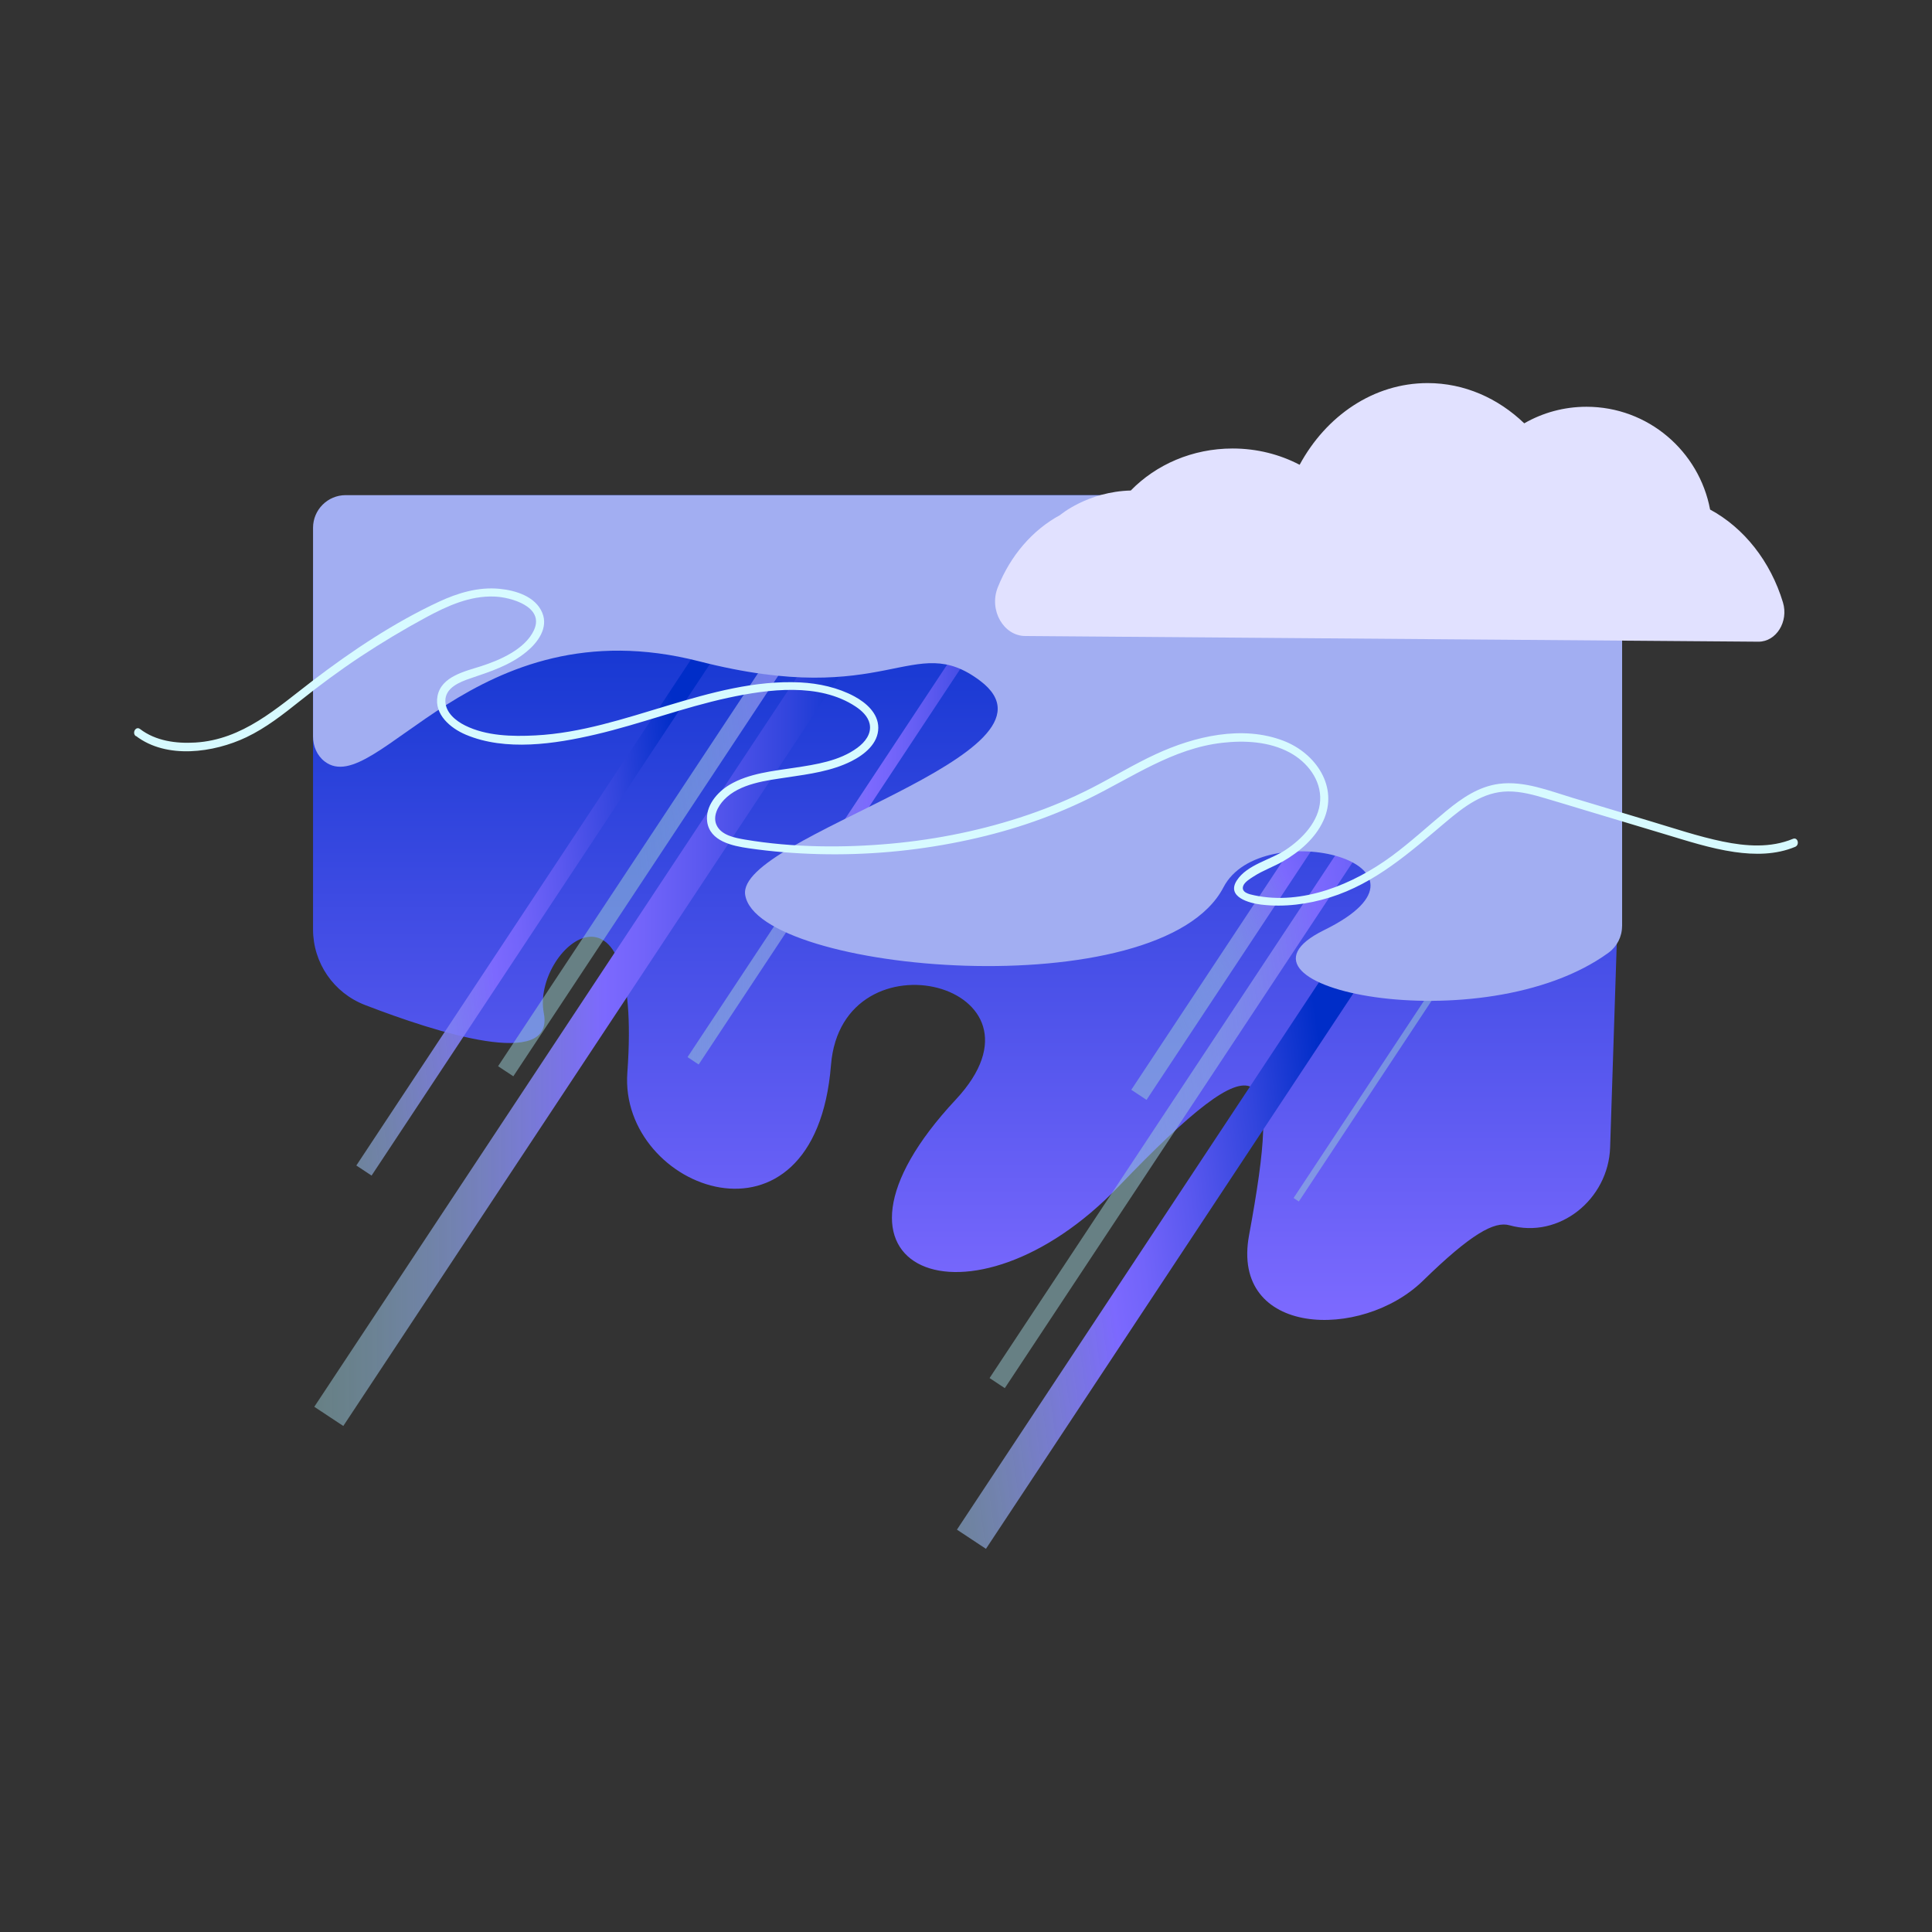 <?xml version="1.0" encoding="UTF-8"?><svg id="Shower_Rain" xmlns="http://www.w3.org/2000/svg" xmlns:xlink="http://www.w3.org/1999/xlink" viewBox="0 0 350 350"><rect x="0" y="0" width="350" height="350" fill="#333333" stroke="none"/><defs><style>.cls-1{fill:url(#New_Gradient_Swatch_3-8);}.cls-2{fill:#a2aef2;}.cls-3{fill:url(#New_Gradient_Swatch_3-4);}.cls-4{fill:#e1e1ff;}.cls-5{fill:url(#New_Gradient_Swatch_3-2);}.cls-6{fill:url(#New_Gradient_Swatch_3);}.cls-7{fill:url(#New_Gradient_Swatch_3-3);}.cls-8{fill:url(#New_Gradient_Swatch_3-7);}.cls-9{fill:#d7faff;}.cls-10{fill:url(#New_Gradient_Swatch_3-5);}.cls-11{fill:url(#linear-gradient);}.cls-12{fill:url(#New_Gradient_Swatch_3-6);}</style><linearGradient id="linear-gradient" x1="-9017.63" y1="239.12" x2="-9017.63" y2="89.7" gradientTransform="translate(-8842.35) rotate(-180) scale(1 -1)" gradientUnits="userSpaceOnUse"><stop offset="0" stop-color="#7d6aff"/><stop offset="1" stop-color="#002dc8"/></linearGradient><linearGradient id="New_Gradient_Swatch_3" x1="-9384.22" y1="-443.2" x2="-9299.27" y2="-443.2" gradientTransform="translate(-4270.64 -7383.9) rotate(-117.62) scale(.94 -.84) skewX(-11)" gradientUnits="userSpaceOnUse"><stop offset="0" stop-color="#002dc8"/><stop offset=".15" stop-color="#3245dd"/><stop offset=".3" stop-color="#5a58ef"/><stop offset=".41" stop-color="#7264fa"/><stop offset=".48" stop-color="#7c69fe"/><stop offset=".55" stop-color="#8078f7" stop-opacity=".92"/><stop offset=".76" stop-color="#8ea6e5" stop-opacity=".69"/><stop offset=".92" stop-color="#97c2da" stop-opacity=".55"/><stop offset="1" stop-color="#9bcdd6" stop-opacity=".5"/></linearGradient><linearGradient id="New_Gradient_Swatch_3-2" x1="-9451.89" y1="-524.66" x2="-9366.94" y2="-524.66" gradientTransform="translate(-4229.74 -7412.29) rotate(-117.09) scale(.94 -.83) skewX(-11.9)" xlink:href="#New_Gradient_Swatch_3"/><linearGradient id="New_Gradient_Swatch_3-3" x1="-9000.2" y1="184.3" x2="-8899.28" y2="184.3" gradientTransform="translate(-4676.57 -7381.78) rotate(-123.48) scale(1 -1)" xlink:href="#New_Gradient_Swatch_3"/><linearGradient id="New_Gradient_Swatch_3-4" x1="-9030.51" y1="145.64" x2="-8966.91" y2="145.64" gradientTransform="translate(-4686.85 -7439.96) rotate(-123.48) scale(1 -1)" xlink:href="#New_Gradient_Swatch_3"/><linearGradient id="New_Gradient_Swatch_3-5" x1="-11062.72" y1="-2782.09" x2="-10977.77" y2="-2782.09" gradientTransform="translate(-3432.67 -7485.05) rotate(-106.06) scale(.87 -.5) skewX(-26.34)" xlink:href="#New_Gradient_Swatch_3"/><linearGradient id="New_Gradient_Swatch_3-6" x1="-9541.25" y1="-468.64" x2="-9456.3" y2="-468.64" gradientTransform="translate(-4142.7 -7461.22) rotate(-117.09) scale(.94 -.83) skewX(-11.9)" xlink:href="#New_Gradient_Swatch_3"/><linearGradient id="New_Gradient_Swatch_3-7" x1="-9606.03" y1="-533.28" x2="-9505.11" y2="-533.28" gradientTransform="translate(-4087.27 -7450.98) rotate(-116.45) scale(.93 -.81) skewX(-12.97)" xlink:href="#New_Gradient_Swatch_3"/><linearGradient id="New_Gradient_Swatch_3-8" x1="-14120.88" y1="1380.81" x2="-14057.28" y2="1380.81" gradientTransform="translate(-3750.83 -5705.88) rotate(-130.33) scale(.52 -.55) skewX(13.98)" xlink:href="#New_Gradient_Swatch_3"/></defs><path class="cls-11" d="m279.17,89.7c8.1,0,14.67,6.57,14.67,14.67v43.54h-.2s-1.95,59.96-1.95,59.96c-.31,9.38-9.2,16.63-18.23,14.1-2.73-.77-6.95,1.53-15.68,10.05-11.15,10.88-34.89,10.1-31.5-8.25,5.91-32.02,3.03-36.63-23.66-8.8-26.69,27.82-58.6,15.43-29.47-15.77,19.42-20.81-20.62-31.06-22.61-6.24-2.89,36.01-38.44,22.63-36.89,1.37,2.87-39.46-17.37-22.44-15.13-10.77,1.99,10.36-19.48,3.49-32.41-1.5-5.67-2.19-9.4-7.62-9.4-13.7v-20.44s0-5.99,0-5.99v-37.55c0-8.1,6.57-14.67,14.67-14.67h207.79Z"/><rect class="cls-6" x="39.52" y="161.27" width="117.83" height="3.31" transform="translate(-91.76 155.14) rotate(-56.52)"/><rect class="cls-5" x="65.8" y="144.38" width="115.2" height="3.31" transform="translate(-66.49 168.39) rotate(-56.52)"/><rect class="cls-7" x="20.69" y="181.15" width="173.4" height="6.3" transform="translate(-105.57 172.18) rotate(-56.52)"/><rect class="cls-3" x="100.55" y="144.43" width="111.61" height="2.42" transform="translate(-51.38 195.7) rotate(-56.52)"/><rect class="cls-10" x="191.8" y="169.66" width="64.85" height="3.31" transform="translate(-42.37 263.81) rotate(-56.52)"/><rect class="cls-12" x="154.83" y="200.89" width="115.2" height="3.31" transform="translate(-73.7 267.97) rotate(-56.52)"/><rect class="cls-8" x="146.75" y="221.34" width="130.4" height="6.3" transform="translate(-92.21 277.41) rotate(-56.52)"/><rect class="cls-1" x="219.7" y="188.65" width="67.5" height="1.14" transform="translate(-44.2 296.21) rotate(-56.52)"/><path class="cls-2" d="m293.85,167.79c0,1.9-.92,3.69-2.46,4.81-22.72,16.52-72.74,6.32-51.5-4.11,24.37-11.97-11.4-20.92-18.24-7.76-11.4,21.93-84.37,15.52-86.65,1.41-1.72-10.65,60.26-25.46,42.56-38.81-12.16-9.17-16.65,5.25-50.92-3.53-40.78-10.44-58.49,25.3-67.82,18.15-1.39-1.06-2.11-2.78-2.11-4.53v-37.81c0-3.26,2.65-5.91,5.91-5.91h225.33c3.26,0,5.91,2.65,5.91,5.91v72.18Z"/><path class="cls-9" d="m24.62,133.32c5.56,4.26,14.11,3.05,20.01.24,3.57-1.7,6.68-4.16,9.76-6.61,3.52-2.81,7.14-5.49,10.9-7.98s7.81-4.92,11.86-7.11c3.84-2.07,7.95-3.96,12.41-3.79,3.01.11,9.11,1.84,7.18,6.07-1.59,3.48-6.24,5.48-9.63,6.56-2.88.92-7.17,1.85-7.85,5.39-.64,3.33,2.36,5.83,5.09,6.99,7.22,3.07,16.2,1.7,23.58-.03,8.08-1.89,15.87-4.89,23.99-6.64,7.25-1.56,16.48-2.78,23.07,1.58,1.12.74,2.27,1.79,2.56,3.16.37,1.8-.87,3.32-2.23,4.32-3.25,2.4-7.52,3.03-11.41,3.62s-8.27,1.01-11.76,3.09c-2.25,1.34-4.4,3.87-4.04,6.66.46,3.56,4.58,4.41,7.5,4.83,4.2.61,8.44.95,12.69,1.06,8.58.22,17.19-.54,25.6-2.25s15.94-4.19,23.33-7.8c7.89-3.86,15.22-9.09,24.17-10.11,4.08-.47,8.54-.23,12.22,1.75,3.19,1.71,5.75,4.95,5.54,8.72s-3.24,6.93-6.26,8.93c-2.71,1.8-6.96,2.65-8.83,5.52-1.96,3,2.24,4.13,4.4,4.39,4.18.5,8.46-.06,12.46-1.3,8.22-2.56,14.48-8.17,20.93-13.61,3.3-2.78,6.82-5.56,11.35-5.59,2.34-.02,4.61.61,6.84,1.27,2.42.71,4.84,1.45,7.26,2.18,4.68,1.41,9.36,2.81,14.05,4.22,4.23,1.27,8.46,2.66,12.85,3.3,3.69.53,7.5.52,10.99-.93.88-.36.49-1.82-.4-1.45-4.06,1.68-8.51,1.35-12.72.48-4.45-.92-8.78-2.39-13.13-3.69-4.68-1.41-9.36-2.81-14.05-4.22-4.25-1.28-8.78-3.12-13.31-2.54-3.71.48-6.77,2.6-9.59,4.92-3.3,2.72-6.44,5.64-9.89,8.18-6.92,5.08-16.17,8.96-24.91,7.09-.86-.18-2.38-.5-1.99-1.67.24-.73,1.32-1.37,1.91-1.75,1.68-1.09,3.59-1.74,5.33-2.74,2.97-1.72,5.79-4.13,7.26-7.29,2.87-6.18-1.35-12.3-7.2-14.54-7.47-2.87-16.12-.81-23.11,2.42-3.99,1.84-7.74,4.14-11.64,6.14-3.72,1.9-7.58,3.51-11.53,4.86-8.03,2.74-16.4,4.45-24.85,5.22s-17.76.73-26.42-.74c-1.8-.31-4.28-.76-5.14-2.61-.75-1.61.24-3.43,1.35-4.6,2.84-2.98,7.72-3.5,11.58-4.08s7.92-1.11,11.51-2.92c2.33-1.18,4.85-3.18,4.85-6.04,0-2.63-2.2-4.54-4.33-5.69-2.97-1.6-6.44-2.36-9.79-2.53-8.18-.41-16.31,1.87-24.06,4.2-7.83,2.35-15.71,4.98-23.94,5.4-4.19.22-8.9.11-12.73-1.8-1.69-.84-3.52-2.31-3.58-4.38-.07-2.44,2.6-3.5,4.52-4.15,3.64-1.24,7.19-2.35,10.21-4.85,2.03-1.68,3.96-4.3,2.83-7.03-1.23-2.98-4.84-4.07-7.76-4.35-3.82-.37-7.55.75-10.98,2.35-8.1,3.77-15.79,8.9-22.87,14.31-6.49,4.96-12.66,10.67-21.24,11.19-3.48.21-7.18-.28-10.02-2.45-.77-.59-1.51.72-.76,1.3h0Z"/><path class="cls-4" d="m204.87,88.84c4.57-4.67,11.13-7.59,18.43-7.59,4.41,0,8.54,1.07,12.14,2.95,4.81-8.88,13.4-14.8,23.19-14.8,6.66,0,12.76,2.74,17.5,7.29,3.33-1.91,7.17-3,11.28-3,11.13,0,20.4,8.02,22.39,18.62,6.15,3.32,10.95,9.39,13.2,16.83,1.05,3.48-1.22,7.11-4.43,7.11l-132.81-1.03c-3.96,0-6.65-4.69-5-8.82,2.29-5.75,6.3-10.4,11.28-13.09,0,0,4.98-4.25,12.84-4.45Z"/></svg>